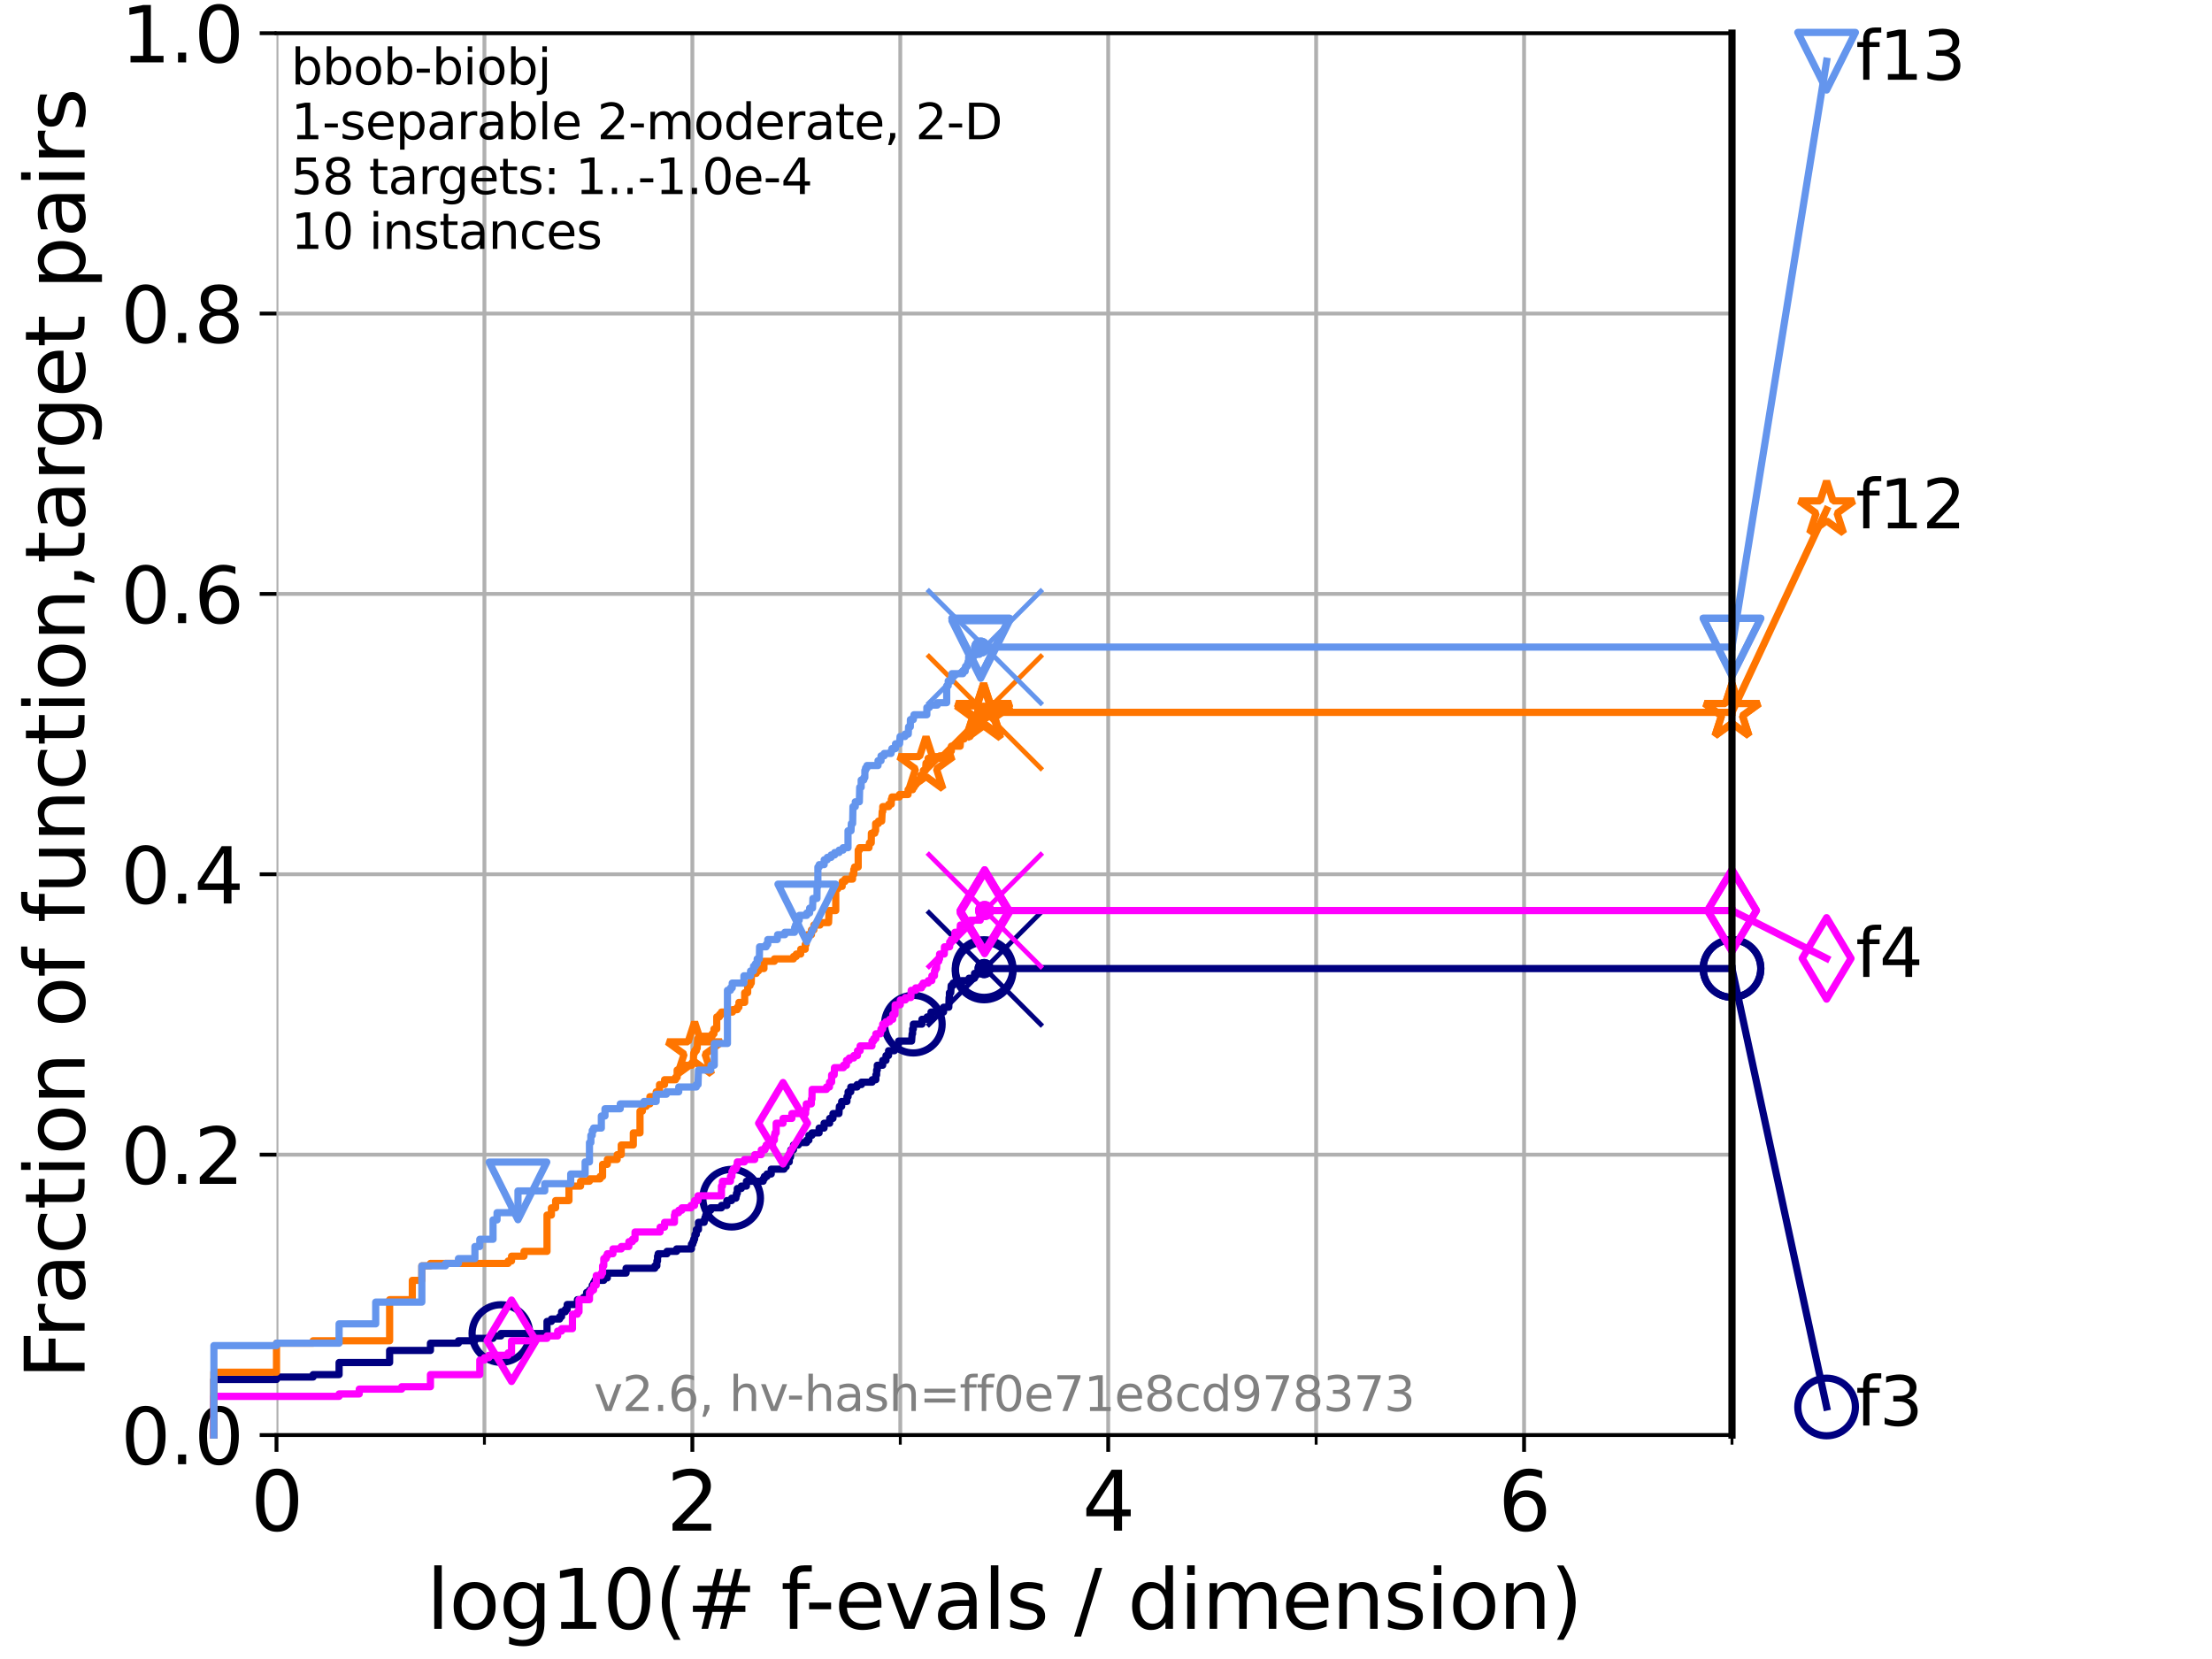 <?xml version="1.0" encoding="utf-8" standalone="no"?>
<!DOCTYPE svg PUBLIC "-//W3C//DTD SVG 1.1//EN"
  "http://www.w3.org/Graphics/SVG/1.1/DTD/svg11.dtd">
<svg xmlns:xlink="http://www.w3.org/1999/xlink" width="460.8pt" height="345.6pt" viewBox="0 0 460.8 345.6" xmlns="http://www.w3.org/2000/svg" version="1.1">
 <defs>
  <style type="text/css">*{stroke-linejoin: round; stroke-linecap: butt}</style>
 </defs>
 <g id="figure_1">
  <g id="patch_1">
   <path d="M 0 345.6 
L 460.8 345.6 
L 460.8 0 
L 0 0 
z
" style="fill: #ffffff"/>
  </g>
  <g id="axes_1">
   <g id="patch_2">
    <path d="M 57.6 298.944 
L 360.806 298.944 
L 360.806 6.912 
L 57.6 6.912 
z
" style="fill: #ffffff"/>
   </g>
   <g id="matplotlib.axis_1">
    <g id="xtick_1">
     <g id="line2d_1">
      <path d="M 57.6 298.944 
L 57.6 6.912 
" clip-path="url(#p0b6a801006)" style="fill: none; stroke: #b0b0b0; stroke-width: 0.8; stroke-linecap: square"/>
     </g>
     <g id="line2d_2">
      <defs>
       <path id="mccdf99d5d9" d="M 0 0 
L 0 3.5 
" style="stroke: #000000; stroke-width: 0.8"/>
      </defs>
      <g>
       <use xlink:href="#mccdf99d5d9" x="57.6" y="298.944" style="stroke: #000000; stroke-width: 0.8"/>
      </g>
     </g>
     <g id="text_1">
      <!-- 0 -->
      <g transform="translate(52.192 318.861)scale(0.17 -0.17)">
       <defs>
        <path id="DejaVuSans-30" d="M 2034 4250 
Q 1547 4250 1301 3770 
Q 1056 3291 1056 2328 
Q 1056 1369 1301 889 
Q 1547 409 2034 409 
Q 2525 409 2770 889 
Q 3016 1369 3016 2328 
Q 3016 3291 2770 3770 
Q 2525 4250 2034 4250 
z
M 2034 4750 
Q 2819 4750 3233 4129 
Q 3647 3509 3647 2328 
Q 3647 1150 3233 529 
Q 2819 -91 2034 -91 
Q 1250 -91 836 529 
Q 422 1150 422 2328 
Q 422 3509 836 4129 
Q 1250 4750 2034 4750 
z
" transform="scale(0.016)"/>
       </defs>
       <use xlink:href="#DejaVuSans-30"/>
      </g>
     </g>
    </g>
    <g id="xtick_2">
     <g id="line2d_3">
      <path d="M 144.23 298.944 
L 144.23 6.912 
" clip-path="url(#p0b6a801006)" style="fill: none; stroke: #b0b0b0; stroke-width: 0.8; stroke-linecap: square"/>
     </g>
     <g id="line2d_4">
      <g>
       <use xlink:href="#mccdf99d5d9" x="144.23" y="298.944" style="stroke: #000000; stroke-width: 0.8"/>
      </g>
     </g>
     <g id="text_2">
      <!-- 2 -->
      <g transform="translate(138.822 318.861)scale(0.17 -0.17)">
       <defs>
        <path id="DejaVuSans-32" d="M 1228 531 
L 3431 531 
L 3431 0 
L 469 0 
L 469 531 
Q 828 903 1448 1529 
Q 2069 2156 2228 2338 
Q 2531 2678 2651 2914 
Q 2772 3150 2772 3378 
Q 2772 3750 2511 3984 
Q 2250 4219 1831 4219 
Q 1534 4219 1204 4116 
Q 875 4013 500 3803 
L 500 4441 
Q 881 4594 1212 4672 
Q 1544 4750 1819 4750 
Q 2544 4750 2975 4387 
Q 3406 4025 3406 3419 
Q 3406 3131 3298 2873 
Q 3191 2616 2906 2266 
Q 2828 2175 2409 1742 
Q 1991 1309 1228 531 
z
" transform="scale(0.016)"/>
       </defs>
       <use xlink:href="#DejaVuSans-32"/>
      </g>
     </g>
    </g>
    <g id="xtick_3">
     <g id="line2d_5">
      <path d="M 230.861 298.944 
L 230.861 6.912 
" clip-path="url(#p0b6a801006)" style="fill: none; stroke: #b0b0b0; stroke-width: 0.8; stroke-linecap: square"/>
     </g>
     <g id="line2d_6">
      <g>
       <use xlink:href="#mccdf99d5d9" x="230.861" y="298.944" style="stroke: #000000; stroke-width: 0.8"/>
      </g>
     </g>
     <g id="text_3">
      <!-- 4 -->
      <g transform="translate(225.453 318.861)scale(0.17 -0.17)">
       <defs>
        <path id="DejaVuSans-34" d="M 2419 4116 
L 825 1625 
L 2419 1625 
L 2419 4116 
z
M 2253 4666 
L 3047 4666 
L 3047 1625 
L 3713 1625 
L 3713 1100 
L 3047 1100 
L 3047 0 
L 2419 0 
L 2419 1100 
L 313 1100 
L 313 1709 
L 2253 4666 
z
" transform="scale(0.016)"/>
       </defs>
       <use xlink:href="#DejaVuSans-34"/>
      </g>
     </g>
    </g>
    <g id="xtick_4">
     <g id="line2d_7">
      <path d="M 317.491 298.944 
L 317.491 6.912 
" clip-path="url(#p0b6a801006)" style="fill: none; stroke: #b0b0b0; stroke-width: 0.8; stroke-linecap: square"/>
     </g>
     <g id="line2d_8">
      <g>
       <use xlink:href="#mccdf99d5d9" x="317.491" y="298.944" style="stroke: #000000; stroke-width: 0.8"/>
      </g>
     </g>
     <g id="text_4">
      <!-- 6 -->
      <g transform="translate(312.083 318.861)scale(0.17 -0.17)">
       <defs>
        <path id="DejaVuSans-36" d="M 2113 2584 
Q 1688 2584 1439 2293 
Q 1191 2003 1191 1497 
Q 1191 994 1439 701 
Q 1688 409 2113 409 
Q 2538 409 2786 701 
Q 3034 994 3034 1497 
Q 3034 2003 2786 2293 
Q 2538 2584 2113 2584 
z
M 3366 4563 
L 3366 3988 
Q 3128 4100 2886 4159 
Q 2644 4219 2406 4219 
Q 1781 4219 1451 3797 
Q 1122 3375 1075 2522 
Q 1259 2794 1537 2939 
Q 1816 3084 2150 3084 
Q 2853 3084 3261 2657 
Q 3669 2231 3669 1497 
Q 3669 778 3244 343 
Q 2819 -91 2113 -91 
Q 1303 -91 875 529 
Q 447 1150 447 2328 
Q 447 3434 972 4092 
Q 1497 4750 2381 4750 
Q 2619 4750 2861 4703 
Q 3103 4656 3366 4563 
z
" transform="scale(0.016)"/>
       </defs>
       <use xlink:href="#DejaVuSans-36"/>
      </g>
     </g>
    </g>
    <g id="xtick_5">
     <g id="line2d_9">
      <path d="M 100.915 298.944 
L 100.915 6.912 
" clip-path="url(#p0b6a801006)" style="fill: none; stroke: #b0b0b0; stroke-width: 0.8; stroke-linecap: square"/>
     </g>
     <g id="line2d_10">
      <defs>
       <path id="mca2b219453" d="M 0 0 
L 0 2 
" style="stroke: #000000; stroke-width: 0.6"/>
      </defs>
      <g>
       <use xlink:href="#mca2b219453" x="100.915" y="298.944" style="stroke: #000000; stroke-width: 0.6"/>
      </g>
     </g>
    </g>
    <g id="xtick_6">
     <g id="line2d_11">
      <path d="M 187.546 298.944 
L 187.546 6.912 
" clip-path="url(#p0b6a801006)" style="fill: none; stroke: #b0b0b0; stroke-width: 0.8; stroke-linecap: square"/>
     </g>
     <g id="line2d_12">
      <g>
       <use xlink:href="#mca2b219453" x="187.546" y="298.944" style="stroke: #000000; stroke-width: 0.6"/>
      </g>
     </g>
    </g>
    <g id="xtick_7">
     <g id="line2d_13">
      <path d="M 274.176 298.944 
L 274.176 6.912 
" clip-path="url(#p0b6a801006)" style="fill: none; stroke: #b0b0b0; stroke-width: 0.8; stroke-linecap: square"/>
     </g>
     <g id="line2d_14">
      <g>
       <use xlink:href="#mca2b219453" x="274.176" y="298.944" style="stroke: #000000; stroke-width: 0.6"/>
      </g>
     </g>
    </g>
    <g id="xtick_8">
     <g id="line2d_15">
      <path d="M 360.806 298.944 
L 360.806 6.912 
" clip-path="url(#p0b6a801006)" style="fill: none; stroke: #b0b0b0; stroke-width: 0.8; stroke-linecap: square"/>
     </g>
     <g id="line2d_16">
      <g>
       <use xlink:href="#mca2b219453" x="360.806" y="298.944" style="stroke: #000000; stroke-width: 0.6"/>
      </g>
     </g>
    </g>
    <g id="text_5">
     <!-- log10(# f-evals / dimension) -->
     <g transform="translate(88.823 339.314)scale(0.17 -0.17)">
      <defs>
       <path id="DejaVuSans-6c" d="M 603 4863 
L 1178 4863 
L 1178 0 
L 603 0 
L 603 4863 
z
" transform="scale(0.016)"/>
       <path id="DejaVuSans-6f" d="M 1959 3097 
Q 1497 3097 1228 2736 
Q 959 2375 959 1747 
Q 959 1119 1226 758 
Q 1494 397 1959 397 
Q 2419 397 2687 759 
Q 2956 1122 2956 1747 
Q 2956 2369 2687 2733 
Q 2419 3097 1959 3097 
z
M 1959 3584 
Q 2709 3584 3137 3096 
Q 3566 2609 3566 1747 
Q 3566 888 3137 398 
Q 2709 -91 1959 -91 
Q 1206 -91 779 398 
Q 353 888 353 1747 
Q 353 2609 779 3096 
Q 1206 3584 1959 3584 
z
" transform="scale(0.016)"/>
       <path id="DejaVuSans-67" d="M 2906 1791 
Q 2906 2416 2648 2759 
Q 2391 3103 1925 3103 
Q 1463 3103 1205 2759 
Q 947 2416 947 1791 
Q 947 1169 1205 825 
Q 1463 481 1925 481 
Q 2391 481 2648 825 
Q 2906 1169 2906 1791 
z
M 3481 434 
Q 3481 -459 3084 -895 
Q 2688 -1331 1869 -1331 
Q 1566 -1331 1297 -1286 
Q 1028 -1241 775 -1147 
L 775 -588 
Q 1028 -725 1275 -790 
Q 1522 -856 1778 -856 
Q 2344 -856 2625 -561 
Q 2906 -266 2906 331 
L 2906 616 
Q 2728 306 2450 153 
Q 2172 0 1784 0 
Q 1141 0 747 490 
Q 353 981 353 1791 
Q 353 2603 747 3093 
Q 1141 3584 1784 3584 
Q 2172 3584 2450 3431 
Q 2728 3278 2906 2969 
L 2906 3500 
L 3481 3500 
L 3481 434 
z
" transform="scale(0.016)"/>
       <path id="DejaVuSans-31" d="M 794 531 
L 1825 531 
L 1825 4091 
L 703 3866 
L 703 4441 
L 1819 4666 
L 2450 4666 
L 2450 531 
L 3481 531 
L 3481 0 
L 794 0 
L 794 531 
z
" transform="scale(0.016)"/>
       <path id="DejaVuSans-28" d="M 1984 4856 
Q 1566 4138 1362 3434 
Q 1159 2731 1159 2009 
Q 1159 1288 1364 580 
Q 1569 -128 1984 -844 
L 1484 -844 
Q 1016 -109 783 600 
Q 550 1309 550 2009 
Q 550 2706 781 3412 
Q 1013 4119 1484 4856 
L 1984 4856 
z
" transform="scale(0.016)"/>
       <path id="DejaVuSans-23" d="M 3272 2816 
L 2363 2816 
L 2100 1772 
L 3016 1772 
L 3272 2816 
z
M 2803 4594 
L 2478 3297 
L 3391 3297 
L 3719 4594 
L 4219 4594 
L 3897 3297 
L 4872 3297 
L 4872 2816 
L 3775 2816 
L 3519 1772 
L 4513 1772 
L 4513 1294 
L 3397 1294 
L 3072 0 
L 2572 0 
L 2894 1294 
L 1978 1294 
L 1656 0 
L 1153 0 
L 1478 1294 
L 494 1294 
L 494 1772 
L 1594 1772 
L 1856 2816 
L 850 2816 
L 850 3297 
L 1978 3297 
L 2297 4594 
L 2803 4594 
z
" transform="scale(0.016)"/>
       <path id="DejaVuSans-20" transform="scale(0.016)"/>
       <path id="DejaVuSans-66" d="M 2375 4863 
L 2375 4384 
L 1825 4384 
Q 1516 4384 1395 4259 
Q 1275 4134 1275 3809 
L 1275 3500 
L 2222 3500 
L 2222 3053 
L 1275 3053 
L 1275 0 
L 697 0 
L 697 3053 
L 147 3053 
L 147 3500 
L 697 3500 
L 697 3744 
Q 697 4328 969 4595 
Q 1241 4863 1831 4863 
L 2375 4863 
z
" transform="scale(0.016)"/>
       <path id="DejaVuSans-2d" d="M 313 2009 
L 1997 2009 
L 1997 1497 
L 313 1497 
L 313 2009 
z
" transform="scale(0.016)"/>
       <path id="DejaVuSans-65" d="M 3597 1894 
L 3597 1613 
L 953 1613 
Q 991 1019 1311 708 
Q 1631 397 2203 397 
Q 2534 397 2845 478 
Q 3156 559 3463 722 
L 3463 178 
Q 3153 47 2828 -22 
Q 2503 -91 2169 -91 
Q 1331 -91 842 396 
Q 353 884 353 1716 
Q 353 2575 817 3079 
Q 1281 3584 2069 3584 
Q 2775 3584 3186 3129 
Q 3597 2675 3597 1894 
z
M 3022 2063 
Q 3016 2534 2758 2815 
Q 2500 3097 2075 3097 
Q 1594 3097 1305 2825 
Q 1016 2553 972 2059 
L 3022 2063 
z
" transform="scale(0.016)"/>
       <path id="DejaVuSans-76" d="M 191 3500 
L 800 3500 
L 1894 563 
L 2988 3500 
L 3597 3500 
L 2284 0 
L 1503 0 
L 191 3500 
z
" transform="scale(0.016)"/>
       <path id="DejaVuSans-61" d="M 2194 1759 
Q 1497 1759 1228 1600 
Q 959 1441 959 1056 
Q 959 750 1161 570 
Q 1363 391 1709 391 
Q 2188 391 2477 730 
Q 2766 1069 2766 1631 
L 2766 1759 
L 2194 1759 
z
M 3341 1997 
L 3341 0 
L 2766 0 
L 2766 531 
Q 2569 213 2275 61 
Q 1981 -91 1556 -91 
Q 1019 -91 701 211 
Q 384 513 384 1019 
Q 384 1609 779 1909 
Q 1175 2209 1959 2209 
L 2766 2209 
L 2766 2266 
Q 2766 2663 2505 2880 
Q 2244 3097 1772 3097 
Q 1472 3097 1187 3025 
Q 903 2953 641 2809 
L 641 3341 
Q 956 3463 1253 3523 
Q 1550 3584 1831 3584 
Q 2591 3584 2966 3190 
Q 3341 2797 3341 1997 
z
" transform="scale(0.016)"/>
       <path id="DejaVuSans-73" d="M 2834 3397 
L 2834 2853 
Q 2591 2978 2328 3040 
Q 2066 3103 1784 3103 
Q 1356 3103 1142 2972 
Q 928 2841 928 2578 
Q 928 2378 1081 2264 
Q 1234 2150 1697 2047 
L 1894 2003 
Q 2506 1872 2764 1633 
Q 3022 1394 3022 966 
Q 3022 478 2636 193 
Q 2250 -91 1575 -91 
Q 1294 -91 989 -36 
Q 684 19 347 128 
L 347 722 
Q 666 556 975 473 
Q 1284 391 1588 391 
Q 1994 391 2212 530 
Q 2431 669 2431 922 
Q 2431 1156 2273 1281 
Q 2116 1406 1581 1522 
L 1381 1569 
Q 847 1681 609 1914 
Q 372 2147 372 2553 
Q 372 3047 722 3315 
Q 1072 3584 1716 3584 
Q 2034 3584 2315 3537 
Q 2597 3491 2834 3397 
z
" transform="scale(0.016)"/>
       <path id="DejaVuSans-2f" d="M 1625 4666 
L 2156 4666 
L 531 -594 
L 0 -594 
L 1625 4666 
z
" transform="scale(0.016)"/>
       <path id="DejaVuSans-64" d="M 2906 2969 
L 2906 4863 
L 3481 4863 
L 3481 0 
L 2906 0 
L 2906 525 
Q 2725 213 2448 61 
Q 2172 -91 1784 -91 
Q 1150 -91 751 415 
Q 353 922 353 1747 
Q 353 2572 751 3078 
Q 1150 3584 1784 3584 
Q 2172 3584 2448 3432 
Q 2725 3281 2906 2969 
z
M 947 1747 
Q 947 1113 1208 752 
Q 1469 391 1925 391 
Q 2381 391 2643 752 
Q 2906 1113 2906 1747 
Q 2906 2381 2643 2742 
Q 2381 3103 1925 3103 
Q 1469 3103 1208 2742 
Q 947 2381 947 1747 
z
" transform="scale(0.016)"/>
       <path id="DejaVuSans-69" d="M 603 3500 
L 1178 3500 
L 1178 0 
L 603 0 
L 603 3500 
z
M 603 4863 
L 1178 4863 
L 1178 4134 
L 603 4134 
L 603 4863 
z
" transform="scale(0.016)"/>
       <path id="DejaVuSans-6d" d="M 3328 2828 
Q 3544 3216 3844 3400 
Q 4144 3584 4550 3584 
Q 5097 3584 5394 3201 
Q 5691 2819 5691 2113 
L 5691 0 
L 5113 0 
L 5113 2094 
Q 5113 2597 4934 2840 
Q 4756 3084 4391 3084 
Q 3944 3084 3684 2787 
Q 3425 2491 3425 1978 
L 3425 0 
L 2847 0 
L 2847 2094 
Q 2847 2600 2669 2842 
Q 2491 3084 2119 3084 
Q 1678 3084 1418 2786 
Q 1159 2488 1159 1978 
L 1159 0 
L 581 0 
L 581 3500 
L 1159 3500 
L 1159 2956 
Q 1356 3278 1631 3431 
Q 1906 3584 2284 3584 
Q 2666 3584 2933 3390 
Q 3200 3197 3328 2828 
z
" transform="scale(0.016)"/>
       <path id="DejaVuSans-6e" d="M 3513 2113 
L 3513 0 
L 2938 0 
L 2938 2094 
Q 2938 2591 2744 2837 
Q 2550 3084 2163 3084 
Q 1697 3084 1428 2787 
Q 1159 2491 1159 1978 
L 1159 0 
L 581 0 
L 581 3500 
L 1159 3500 
L 1159 2956 
Q 1366 3272 1645 3428 
Q 1925 3584 2291 3584 
Q 2894 3584 3203 3211 
Q 3513 2838 3513 2113 
z
" transform="scale(0.016)"/>
       <path id="DejaVuSans-29" d="M 513 4856 
L 1013 4856 
Q 1481 4119 1714 3412 
Q 1947 2706 1947 2009 
Q 1947 1309 1714 600 
Q 1481 -109 1013 -844 
L 513 -844 
Q 928 -128 1133 580 
Q 1338 1288 1338 2009 
Q 1338 2731 1133 3434 
Q 928 4138 513 4856 
z
" transform="scale(0.016)"/>
      </defs>
      <use xlink:href="#DejaVuSans-6c"/>
      <use xlink:href="#DejaVuSans-6f" x="27.783"/>
      <use xlink:href="#DejaVuSans-67" x="88.965"/>
      <use xlink:href="#DejaVuSans-31" x="152.441"/>
      <use xlink:href="#DejaVuSans-30" x="216.064"/>
      <use xlink:href="#DejaVuSans-28" x="279.688"/>
      <use xlink:href="#DejaVuSans-23" x="318.701"/>
      <use xlink:href="#DejaVuSans-20" x="402.49"/>
      <use xlink:href="#DejaVuSans-66" x="434.277"/>
      <use xlink:href="#DejaVuSans-2d" x="463.982"/>
      <use xlink:href="#DejaVuSans-65" x="500.066"/>
      <use xlink:href="#DejaVuSans-76" x="561.59"/>
      <use xlink:href="#DejaVuSans-61" x="620.77"/>
      <use xlink:href="#DejaVuSans-6c" x="682.049"/>
      <use xlink:href="#DejaVuSans-73" x="709.832"/>
      <use xlink:href="#DejaVuSans-20" x="761.932"/>
      <use xlink:href="#DejaVuSans-2f" x="793.719"/>
      <use xlink:href="#DejaVuSans-20" x="827.41"/>
      <use xlink:href="#DejaVuSans-64" x="859.197"/>
      <use xlink:href="#DejaVuSans-69" x="922.674"/>
      <use xlink:href="#DejaVuSans-6d" x="950.457"/>
      <use xlink:href="#DejaVuSans-65" x="1047.869"/>
      <use xlink:href="#DejaVuSans-6e" x="1109.393"/>
      <use xlink:href="#DejaVuSans-73" x="1172.771"/>
      <use xlink:href="#DejaVuSans-69" x="1224.871"/>
      <use xlink:href="#DejaVuSans-6f" x="1252.654"/>
      <use xlink:href="#DejaVuSans-6e" x="1313.836"/>
      <use xlink:href="#DejaVuSans-29" x="1377.215"/>
     </g>
    </g>
   </g>
   <g id="matplotlib.axis_2">
    <g id="ytick_1">
     <g id="line2d_17">
      <path d="M 57.6 298.944 
L 360.806 298.944 
" clip-path="url(#p0b6a801006)" style="fill: none; stroke: #b0b0b0; stroke-width: 0.8; stroke-linecap: square"/>
     </g>
     <g id="line2d_18">
      <defs>
       <path id="m2420f740ad" d="M 0 0 
L -3.5 0 
" style="stroke: #000000; stroke-width: 0.8"/>
      </defs>
      <g>
       <use xlink:href="#m2420f740ad" x="57.6" y="298.944" style="stroke: #000000; stroke-width: 0.8"/>
      </g>
     </g>
     <g id="text_6">
      <!-- 0.0 -->
      <g transform="translate(25.155 305.023)scale(0.16 -0.16)">
       <defs>
        <path id="DejaVuSans-2e" d="M 684 794 
L 1344 794 
L 1344 0 
L 684 0 
L 684 794 
z
" transform="scale(0.016)"/>
       </defs>
       <use xlink:href="#DejaVuSans-30"/>
       <use xlink:href="#DejaVuSans-2e" x="63.623"/>
       <use xlink:href="#DejaVuSans-30" x="95.41"/>
      </g>
     </g>
    </g>
    <g id="ytick_2">
     <g id="line2d_19">
      <path d="M 57.6 240.538 
L 360.806 240.538 
" clip-path="url(#p0b6a801006)" style="fill: none; stroke: #b0b0b0; stroke-width: 0.8; stroke-linecap: square"/>
     </g>
     <g id="line2d_20">
      <g>
       <use xlink:href="#m2420f740ad" x="57.6" y="240.538" style="stroke: #000000; stroke-width: 0.8"/>
      </g>
     </g>
     <g id="text_7">
      <!-- 0.2 -->
      <g transform="translate(25.155 246.616)scale(0.16 -0.16)">
       <use xlink:href="#DejaVuSans-30"/>
       <use xlink:href="#DejaVuSans-2e" x="63.623"/>
       <use xlink:href="#DejaVuSans-32" x="95.41"/>
      </g>
     </g>
    </g>
    <g id="ytick_3">
     <g id="line2d_21">
      <path d="M 57.6 182.131 
L 360.806 182.131 
" clip-path="url(#p0b6a801006)" style="fill: none; stroke: #b0b0b0; stroke-width: 0.8; stroke-linecap: square"/>
     </g>
     <g id="line2d_22">
      <g>
       <use xlink:href="#m2420f740ad" x="57.6" y="182.131" style="stroke: #000000; stroke-width: 0.8"/>
      </g>
     </g>
     <g id="text_8">
      <!-- 0.4 -->
      <g transform="translate(25.155 188.21)scale(0.16 -0.16)">
       <use xlink:href="#DejaVuSans-30"/>
       <use xlink:href="#DejaVuSans-2e" x="63.623"/>
       <use xlink:href="#DejaVuSans-34" x="95.41"/>
      </g>
     </g>
    </g>
    <g id="ytick_4">
     <g id="line2d_23">
      <path d="M 57.6 123.725 
L 360.806 123.725 
" clip-path="url(#p0b6a801006)" style="fill: none; stroke: #b0b0b0; stroke-width: 0.8; stroke-linecap: square"/>
     </g>
     <g id="line2d_24">
      <g>
       <use xlink:href="#m2420f740ad" x="57.6" y="123.725" style="stroke: #000000; stroke-width: 0.8"/>
      </g>
     </g>
     <g id="text_9">
      <!-- 0.6 -->
      <g transform="translate(25.155 129.804)scale(0.16 -0.16)">
       <use xlink:href="#DejaVuSans-30"/>
       <use xlink:href="#DejaVuSans-2e" x="63.623"/>
       <use xlink:href="#DejaVuSans-36" x="95.41"/>
      </g>
     </g>
    </g>
    <g id="ytick_5">
     <g id="line2d_25">
      <path d="M 57.6 65.318 
L 360.806 65.318 
" clip-path="url(#p0b6a801006)" style="fill: none; stroke: #b0b0b0; stroke-width: 0.8; stroke-linecap: square"/>
     </g>
     <g id="line2d_26">
      <g>
       <use xlink:href="#m2420f740ad" x="57.6" y="65.318" style="stroke: #000000; stroke-width: 0.8"/>
      </g>
     </g>
     <g id="text_10">
      <!-- 0.8 -->
      <g transform="translate(25.155 71.397)scale(0.16 -0.16)">
       <defs>
        <path id="DejaVuSans-38" d="M 2034 2216 
Q 1584 2216 1326 1975 
Q 1069 1734 1069 1313 
Q 1069 891 1326 650 
Q 1584 409 2034 409 
Q 2484 409 2743 651 
Q 3003 894 3003 1313 
Q 3003 1734 2745 1975 
Q 2488 2216 2034 2216 
z
M 1403 2484 
Q 997 2584 770 2862 
Q 544 3141 544 3541 
Q 544 4100 942 4425 
Q 1341 4750 2034 4750 
Q 2731 4750 3128 4425 
Q 3525 4100 3525 3541 
Q 3525 3141 3298 2862 
Q 3072 2584 2669 2484 
Q 3125 2378 3379 2068 
Q 3634 1759 3634 1313 
Q 3634 634 3220 271 
Q 2806 -91 2034 -91 
Q 1263 -91 848 271 
Q 434 634 434 1313 
Q 434 1759 690 2068 
Q 947 2378 1403 2484 
z
M 1172 3481 
Q 1172 3119 1398 2916 
Q 1625 2713 2034 2713 
Q 2441 2713 2670 2916 
Q 2900 3119 2900 3481 
Q 2900 3844 2670 4047 
Q 2441 4250 2034 4250 
Q 1625 4250 1398 4047 
Q 1172 3844 1172 3481 
z
" transform="scale(0.016)"/>
       </defs>
       <use xlink:href="#DejaVuSans-30"/>
       <use xlink:href="#DejaVuSans-2e" x="63.623"/>
       <use xlink:href="#DejaVuSans-38" x="95.41"/>
      </g>
     </g>
    </g>
    <g id="ytick_6">
     <g id="line2d_27">
      <path d="M 57.6 6.912 
L 360.806 6.912 
" clip-path="url(#p0b6a801006)" style="fill: none; stroke: #b0b0b0; stroke-width: 0.8; stroke-linecap: square"/>
     </g>
     <g id="line2d_28">
      <g>
       <use xlink:href="#m2420f740ad" x="57.6" y="6.912" style="stroke: #000000; stroke-width: 0.8"/>
      </g>
     </g>
     <g id="text_11">
      <!-- 1.0 -->
      <g transform="translate(25.155 12.991)scale(0.16 -0.16)">
       <use xlink:href="#DejaVuSans-31"/>
       <use xlink:href="#DejaVuSans-2e" x="63.623"/>
       <use xlink:href="#DejaVuSans-30" x="95.41"/>
      </g>
     </g>
    </g>
    <g id="text_12">
     <!-- Fraction of function,target pairs -->
     <g transform="translate(17.62 287.313)rotate(-90)scale(0.17 -0.17)">
      <defs>
       <path id="DejaVuSans-46" d="M 628 4666 
L 3309 4666 
L 3309 4134 
L 1259 4134 
L 1259 2759 
L 3109 2759 
L 3109 2228 
L 1259 2228 
L 1259 0 
L 628 0 
L 628 4666 
z
" transform="scale(0.016)"/>
       <path id="DejaVuSans-72" d="M 2631 2963 
Q 2534 3019 2420 3045 
Q 2306 3072 2169 3072 
Q 1681 3072 1420 2755 
Q 1159 2438 1159 1844 
L 1159 0 
L 581 0 
L 581 3500 
L 1159 3500 
L 1159 2956 
Q 1341 3275 1631 3429 
Q 1922 3584 2338 3584 
Q 2397 3584 2469 3576 
Q 2541 3569 2628 3553 
L 2631 2963 
z
" transform="scale(0.016)"/>
       <path id="DejaVuSans-63" d="M 3122 3366 
L 3122 2828 
Q 2878 2963 2633 3030 
Q 2388 3097 2138 3097 
Q 1578 3097 1268 2742 
Q 959 2388 959 1747 
Q 959 1106 1268 751 
Q 1578 397 2138 397 
Q 2388 397 2633 464 
Q 2878 531 3122 666 
L 3122 134 
Q 2881 22 2623 -34 
Q 2366 -91 2075 -91 
Q 1284 -91 818 406 
Q 353 903 353 1747 
Q 353 2603 823 3093 
Q 1294 3584 2113 3584 
Q 2378 3584 2631 3529 
Q 2884 3475 3122 3366 
z
" transform="scale(0.016)"/>
       <path id="DejaVuSans-74" d="M 1172 4494 
L 1172 3500 
L 2356 3500 
L 2356 3053 
L 1172 3053 
L 1172 1153 
Q 1172 725 1289 603 
Q 1406 481 1766 481 
L 2356 481 
L 2356 0 
L 1766 0 
Q 1100 0 847 248 
Q 594 497 594 1153 
L 594 3053 
L 172 3053 
L 172 3500 
L 594 3500 
L 594 4494 
L 1172 4494 
z
" transform="scale(0.016)"/>
       <path id="DejaVuSans-75" d="M 544 1381 
L 544 3500 
L 1119 3500 
L 1119 1403 
Q 1119 906 1312 657 
Q 1506 409 1894 409 
Q 2359 409 2629 706 
Q 2900 1003 2900 1516 
L 2900 3500 
L 3475 3500 
L 3475 0 
L 2900 0 
L 2900 538 
Q 2691 219 2414 64 
Q 2138 -91 1772 -91 
Q 1169 -91 856 284 
Q 544 659 544 1381 
z
M 1991 3584 
L 1991 3584 
z
" transform="scale(0.016)"/>
       <path id="DejaVuSans-2c" d="M 750 794 
L 1409 794 
L 1409 256 
L 897 -744 
L 494 -744 
L 750 256 
L 750 794 
z
" transform="scale(0.016)"/>
       <path id="DejaVuSans-70" d="M 1159 525 
L 1159 -1331 
L 581 -1331 
L 581 3500 
L 1159 3500 
L 1159 2969 
Q 1341 3281 1617 3432 
Q 1894 3584 2278 3584 
Q 2916 3584 3314 3078 
Q 3713 2572 3713 1747 
Q 3713 922 3314 415 
Q 2916 -91 2278 -91 
Q 1894 -91 1617 61 
Q 1341 213 1159 525 
z
M 3116 1747 
Q 3116 2381 2855 2742 
Q 2594 3103 2138 3103 
Q 1681 3103 1420 2742 
Q 1159 2381 1159 1747 
Q 1159 1113 1420 752 
Q 1681 391 2138 391 
Q 2594 391 2855 752 
Q 3116 1113 3116 1747 
z
" transform="scale(0.016)"/>
      </defs>
      <use xlink:href="#DejaVuSans-46"/>
      <use xlink:href="#DejaVuSans-72" x="50.27"/>
      <use xlink:href="#DejaVuSans-61" x="91.383"/>
      <use xlink:href="#DejaVuSans-63" x="152.662"/>
      <use xlink:href="#DejaVuSans-74" x="207.643"/>
      <use xlink:href="#DejaVuSans-69" x="246.852"/>
      <use xlink:href="#DejaVuSans-6f" x="274.635"/>
      <use xlink:href="#DejaVuSans-6e" x="335.816"/>
      <use xlink:href="#DejaVuSans-20" x="399.195"/>
      <use xlink:href="#DejaVuSans-6f" x="430.982"/>
      <use xlink:href="#DejaVuSans-66" x="492.164"/>
      <use xlink:href="#DejaVuSans-20" x="527.369"/>
      <use xlink:href="#DejaVuSans-66" x="559.156"/>
      <use xlink:href="#DejaVuSans-75" x="594.361"/>
      <use xlink:href="#DejaVuSans-6e" x="657.74"/>
      <use xlink:href="#DejaVuSans-63" x="721.119"/>
      <use xlink:href="#DejaVuSans-74" x="776.1"/>
      <use xlink:href="#DejaVuSans-69" x="815.309"/>
      <use xlink:href="#DejaVuSans-6f" x="843.092"/>
      <use xlink:href="#DejaVuSans-6e" x="904.273"/>
      <use xlink:href="#DejaVuSans-2c" x="967.652"/>
      <use xlink:href="#DejaVuSans-74" x="999.439"/>
      <use xlink:href="#DejaVuSans-61" x="1038.648"/>
      <use xlink:href="#DejaVuSans-72" x="1099.928"/>
      <use xlink:href="#DejaVuSans-67" x="1139.291"/>
      <use xlink:href="#DejaVuSans-65" x="1202.768"/>
      <use xlink:href="#DejaVuSans-74" x="1264.291"/>
      <use xlink:href="#DejaVuSans-20" x="1303.5"/>
      <use xlink:href="#DejaVuSans-70" x="1335.287"/>
      <use xlink:href="#DejaVuSans-61" x="1398.764"/>
      <use xlink:href="#DejaVuSans-69" x="1460.043"/>
      <use xlink:href="#DejaVuSans-72" x="1487.826"/>
      <use xlink:href="#DejaVuSans-73" x="1528.939"/>
     </g>
    </g>
   </g>
   <g id="line2d_29">
    <defs>
     <path id="m00cf55b665" d="M 0 1.5 
C 0.398 1.5 0.779 1.342 1.061 1.061 
C 1.342 0.779 1.5 0.398 1.5 0 
C 1.5 -0.398 1.342 -0.779 1.061 -1.061 
C 0.779 -1.342 0.398 -1.5 0 -1.5 
C -0.398 -1.5 -0.779 -1.342 -1.061 -1.061 
C -1.342 -0.779 -1.5 -0.398 -1.5 0 
C -1.5 0.398 -1.342 0.779 -1.061 1.061 
C -0.779 1.342 -0.398 1.5 0 1.5 
z
" style="stroke: #000080"/>
    </defs>
    <g>
     <use xlink:href="#m00cf55b665" x="205.014" y="201.768" style="fill: #000080; stroke: #000080"/>
     <use xlink:href="#m00cf55b665" x="205.014" y="201.768" style="fill: #000080; stroke: #000080"/>
    </g>
   </g>
   <g id="line2d_30">
    <path d="M 44.561 298.944 
L 44.561 287.363 
L 57.6 287.363 
L 57.6 286.86 
L 65.227 286.86 
L 65.227 286.356 
L 70.639 286.356 
L 70.639 283.839 
L 81.166 283.839 
L 81.166 281.321 
L 89.669 281.321 
L 89.669 279.811 
L 95.503 279.811 
L 95.503 279.307 
L 98.933 279.307 
L 98.933 278.804 
L 102.708 278.804 
L 102.708 278.3 
L 104.345 278.3 
L 104.345 277.797 
L 113.954 277.797 
L 113.954 275.279 
L 114.872 275.279 
L 114.872 274.776 
L 116.584 274.776 
L 116.584 274.272 
L 116.988 274.272 
L 116.988 273.265 
L 117.772 273.265 
L 117.772 272.762 
L 118.152 272.762 
L 118.152 271.755 
L 120.284 271.755 
L 120.284 270.748 
L 121.582 270.748 
L 121.582 270.244 
L 122.199 270.244 
L 122.199 269.237 
L 122.796 269.237 
L 122.796 268.734 
L 123.375 268.734 
L 123.375 267.727 
L 123.658 267.727 
L 123.658 267.223 
L 123.936 267.223 
L 123.936 266.72 
L 125.779 266.72 
L 125.779 266.216 
L 126.517 266.216 
L 126.517 265.209 
L 130.423 265.209 
L 130.423 264.202 
L 136.414 264.202 
L 136.414 263.699 
L 136.837 263.699 
L 136.837 262.692 
L 136.975 262.692 
L 136.975 261.685 
L 137.113 261.685 
L 137.113 261.181 
L 138.944 261.181 
L 138.944 260.678 
L 140.951 260.678 
L 140.951 260.174 
L 144.041 260.174 
L 144.041 259.167 
L 144.324 259.167 
L 144.324 258.664 
L 144.51 258.664 
L 144.51 258.16 
L 144.695 258.16 
L 144.786 257.153 
L 145.058 257.153 
L 145.058 256.146 
L 145.503 256.146 
L 145.503 254.636 
L 146.695 254.636 
L 146.695 254.132 
L 146.86 254.132 
L 146.86 253.629 
L 147.022 253.629 
L 147.022 253.125 
L 147.582 253.125 
L 147.582 252.118 
L 148.048 252.118 
L 148.048 251.615 
L 150.289 251.615 
L 150.289 251.111 
L 151.414 251.111 
L 151.414 250.104 
L 152.414 250.104 
L 152.414 249.601 
L 153.306 249.601 
L 153.306 249.097 
L 153.421 249.097 
L 153.421 248.594 
L 153.594 248.594 
L 153.594 247.587 
L 154.432 247.587 
L 154.432 247.083 
L 155.495 247.083 
L 155.495 246.076 
L 158.977 246.076 
L 158.977 245.573 
L 159.233 245.573 
L 159.233 245.069 
L 159.776 245.069 
L 159.776 244.566 
L 160.66 244.566 
L 160.66 243.559 
L 163.328 243.559 
L 163.328 243.055 
L 163.766 243.055 
L 163.766 242.048 
L 164.421 242.048 
L 164.421 241.041 
L 164.676 241.041 
L 164.74 239.531 
L 165.3 239.531 
L 165.3 238.524 
L 166.316 238.524 
L 166.316 238.02 
L 168.037 238.02 
L 168.037 237.517 
L 168.509 237.517 
L 168.509 236.51 
L 169.145 236.51 
L 169.145 236.006 
L 170.635 236.006 
L 170.635 234.999 
L 171.669 234.999 
L 171.669 233.992 
L 172.835 233.992 
L 172.835 232.985 
L 173.522 232.985 
L 173.522 231.978 
L 174.768 231.978 
L 174.86 230.468 
L 175.334 230.468 
L 175.334 229.461 
L 176.436 229.461 
L 176.436 228.454 
L 176.672 228.454 
L 176.672 227.447 
L 177.233 227.447 
L 177.233 226.44 
L 178.553 226.44 
L 178.553 225.936 
L 179.471 225.936 
L 179.471 225.432 
L 181.69 225.432 
L 181.69 224.929 
L 182.457 224.929 
L 182.457 223.922 
L 182.617 223.922 
L 182.617 222.915 
L 182.751 222.915 
L 182.751 221.908 
L 183.881 221.908 
L 183.881 220.901 
L 184.566 220.901 
L 184.566 219.894 
L 185.098 219.894 
L 185.098 218.887 
L 186.321 218.887 
L 186.372 217.88 
L 187.079 217.88 
L 187.079 217.376 
L 187.194 217.376 
L 187.194 216.873 
L 189.903 216.873 
L 190.01 215.362 
L 190.109 215.362 
L 190.109 214.355 
L 190.264 214.355 
L 190.264 213.348 
L 192.057 213.348 
L 192.057 212.341 
L 193.135 212.341 
L 193.135 211.838 
L 193.942 211.838 
L 193.942 210.831 
L 196.557 210.831 
L 196.557 209.824 
L 197.654 209.824 
L 197.709 207.81 
L 197.78 207.81 
L 197.78 206.803 
L 198.057 206.803 
L 198.148 205.292 
L 198.545 205.292 
L 198.545 204.789 
L 200.362 204.789 
L 200.362 204.285 
L 201.858 204.285 
L 201.858 203.782 
L 203.008 203.782 
L 203.008 202.775 
L 203.936 202.775 
L 203.936 202.271 
L 205.014 202.271 
L 205.014 201.768 
L 360.806 201.768 
L 360.806 201.768 
" style="fill: none; stroke: #000080; stroke-width: 1.5; stroke-linecap: square"/>
   </g>
   <g id="line2d_31">
    <defs>
     <path id="md30cc4e2e9" d="M 0 6 
C 1.591 6 3.117 5.368 4.243 4.243 
C 5.368 3.117 6 1.591 6 0 
C 6 -1.591 5.368 -3.117 4.243 -4.243 
C 3.117 -5.368 1.591 -6 0 -6 
C -1.591 -6 -3.117 -5.368 -4.243 -4.243 
C -5.368 -3.117 -6 -1.591 -6 0 
C -6 1.591 -5.368 3.117 -4.243 4.243 
C -3.117 5.368 -1.591 6 0 6 
z
" style="stroke: #000080; stroke-width: 1.5"/>
    </defs>
    <g>
     <use xlink:href="#md30cc4e2e9" x="104.345" y="277.797" style="fill-opacity: 0; stroke: #000080; stroke-width: 1.5"/>
     <use xlink:href="#md30cc4e2e9" x="152.414" y="249.601" style="fill-opacity: 0; stroke: #000080; stroke-width: 1.5"/>
     <use xlink:href="#md30cc4e2e9" x="190.264" y="213.348" style="fill-opacity: 0; stroke: #000080; stroke-width: 1.5"/>
     <use xlink:href="#md30cc4e2e9" x="205.014" y="202.271" style="fill-opacity: 0; stroke: #000080; stroke-width: 1.5"/>
     <use xlink:href="#md30cc4e2e9" x="205.014" y="201.768" style="fill-opacity: 0; stroke: #000080; stroke-width: 1.5"/>
     <use xlink:href="#md30cc4e2e9" x="360.806" y="201.768" style="fill-opacity: 0; stroke: #000080; stroke-width: 1.5"/>
    </g>
   </g>
   <g id="line2d_32">
    <path style="fill: none; stroke: #000080; stroke-width: 1.5; stroke-linecap: square"/>
    <g/>
   </g>
   <g id="line2d_33">
    <path d="M 205.159 201.768 
" clip-path="url(#p0b6a801006)" style="fill: none; stroke: #000080; stroke-width: 1.5; stroke-linecap: square"/>
    <defs>
     <path id="mc1ef2eba3a" d="M -12 12 
L 12 -12 
M -12 -12 
L 12 12 
" style="stroke: #000080"/>
    </defs>
    <g clip-path="url(#p0b6a801006)">
     <use xlink:href="#mc1ef2eba3a" x="205.159" y="201.768" style="fill: #000080; stroke: #000080"/>
    </g>
   </g>
   <g id="line2d_34">
    <defs>
     <path id="m7d4653701f" d="M 0 1.5 
C 0.398 1.5 0.779 1.342 1.061 1.061 
C 1.342 0.779 1.5 0.398 1.5 0 
C 1.5 -0.398 1.342 -0.779 1.061 -1.061 
C 0.779 -1.342 0.398 -1.5 0 -1.5 
C -0.398 -1.5 -0.779 -1.342 -1.061 -1.061 
C -1.342 -0.779 -1.5 -0.398 -1.5 0 
C -1.5 0.398 -1.342 0.779 -1.061 1.061 
C -0.779 1.342 -0.398 1.5 0 1.5 
z
" style="stroke: #ff00ff"/>
    </defs>
    <g>
     <use xlink:href="#m7d4653701f" x="205.118" y="189.684" style="fill: #ff00ff; stroke: #ff00ff"/>
     <use xlink:href="#m7d4653701f" x="205.118" y="189.684" style="fill: #ff00ff; stroke: #ff00ff"/>
    </g>
   </g>
   <g id="line2d_35">
    <path d="M 44.561 298.944 
L 44.561 290.888 
L 70.639 290.888 
L 70.639 290.384 
L 74.837 290.384 
L 74.837 289.377 
L 83.678 289.377 
L 83.678 288.874 
L 89.669 288.874 
L 89.669 286.356 
L 99.95 286.356 
L 99.95 283.335 
L 100.915 283.335 
L 100.915 282.832 
L 101.833 282.832 
L 101.833 282.328 
L 105.851 282.328 
L 105.851 281.825 
L 106.561 281.825 
L 106.561 279.307 
L 111.442 279.307 
L 111.442 278.804 
L 113.954 278.804 
L 113.954 278.3 
L 116.17 278.3 
L 116.17 277.293 
L 116.988 277.293 
L 116.988 276.79 
L 119.248 276.79 
L 119.248 273.769 
L 120.284 273.769 
L 120.284 273.265 
L 120.617 273.265 
L 120.617 270.748 
L 122.796 270.748 
L 122.796 269.237 
L 123.088 269.237 
L 123.088 268.734 
L 123.658 268.734 
L 123.658 267.727 
L 124.211 267.727 
L 124.211 265.713 
L 125.271 265.713 
L 125.271 265.209 
L 125.527 265.209 
L 125.527 263.699 
L 125.779 263.699 
L 125.779 262.188 
L 126.275 262.188 
L 126.275 261.685 
L 126.517 261.685 
L 126.517 261.181 
L 127.686 261.181 
L 127.686 260.174 
L 129.417 260.174 
L 129.417 259.671 
L 131.002 259.671 
L 131.002 258.664 
L 131.747 258.664 
L 131.747 258.16 
L 132.287 258.16 
L 132.287 256.65 
L 137.521 256.65 
L 137.521 255.643 
L 138.439 255.643 
L 138.439 254.636 
L 140.497 254.636 
L 140.497 253.125 
L 140.612 253.125 
L 140.612 252.622 
L 141.393 252.622 
L 141.393 252.118 
L 142.038 252.118 
L 142.038 251.615 
L 143.946 251.615 
L 143.946 251.111 
L 144.695 251.111 
L 144.695 250.104 
L 145.415 250.104 
L 145.415 249.097 
L 150.289 249.097 
L 150.289 247.083 
L 150.493 247.083 
L 150.493 246.076 
L 152.169 246.076 
L 152.169 245.069 
L 152.475 245.069 
L 152.475 244.062 
L 152.716 244.062 
L 152.716 243.559 
L 153.306 243.559 
L 153.306 243.055 
L 153.536 243.055 
L 153.594 242.048 
L 155.077 242.048 
L 155.077 241.545 
L 157.222 241.545 
L 157.222 240.538 
L 158.586 240.538 
L 158.586 239.531 
L 159.359 239.531 
L 159.359 239.027 
L 159.61 239.027 
L 159.61 238.524 
L 160.933 238.524 
L 161.01 237.517 
L 161.316 237.517 
L 161.316 236.51 
L 161.43 236.51 
L 161.43 236.006 
L 161.692 236.006 
L 161.692 233.992 
L 163.123 233.992 
L 163.123 232.985 
L 164.96 232.985 
L 164.96 231.978 
L 167.824 231.978 
L 167.824 230.971 
L 167.957 230.971 
L 167.957 229.964 
L 169.019 229.964 
L 169.019 228.957 
L 169.145 228.957 
L 169.17 226.943 
L 172.166 226.943 
L 172.166 226.44 
L 172.794 226.44 
L 172.794 225.432 
L 173.242 225.432 
L 173.242 223.922 
L 173.778 223.922 
L 173.836 222.411 
L 175.709 222.411 
L 175.709 221.908 
L 176.334 221.908 
L 176.334 220.901 
L 176.922 220.901 
L 176.922 220.397 
L 177.858 220.397 
L 177.858 219.894 
L 178.629 219.894 
L 178.629 218.887 
L 179.18 218.887 
L 179.18 217.88 
L 181.651 217.88 
L 181.651 216.873 
L 182.008 216.873 
L 182.008 216.369 
L 182.457 216.369 
L 182.457 215.362 
L 183.407 215.362 
L 183.407 214.859 
L 183.523 214.859 
L 183.523 214.355 
L 183.881 214.355 
L 183.881 213.348 
L 184.544 213.348 
L 184.544 212.845 
L 185.343 212.845 
L 185.343 212.341 
L 185.977 212.341 
L 185.977 211.334 
L 186.452 211.334 
L 186.481 209.32 
L 187.546 209.32 
L 187.546 208.313 
L 188.606 208.313 
L 188.606 207.81 
L 189.745 207.81 
L 189.82 206.299 
L 190.755 206.299 
L 190.755 205.796 
L 191.968 205.796 
L 191.968 205.292 
L 192.299 205.292 
L 192.299 204.789 
L 193.364 204.789 
L 193.364 204.285 
L 194.122 204.285 
L 194.122 203.278 
L 194.665 203.278 
L 194.665 202.271 
L 194.819 202.271 
L 194.819 201.768 
L 195.098 201.768 
L 195.173 200.257 
L 195.558 200.257 
L 195.558 199.754 
L 195.729 199.754 
L 195.729 198.747 
L 196.713 198.747 
L 196.742 197.236 
L 197.829 197.236 
L 197.829 196.229 
L 198.153 196.229 
L 198.153 195.726 
L 198.919 195.726 
L 198.919 194.215 
L 199.973 194.215 
L 200.06 192.705 
L 201.013 192.705 
L 201.013 192.201 
L 202.158 192.201 
L 202.158 191.698 
L 204.202 191.698 
L 204.202 191.194 
L 204.364 191.194 
L 204.364 190.691 
L 205.007 190.691 
L 205.007 190.187 
L 205.118 190.187 
L 205.118 189.684 
L 360.806 189.684 
L 360.806 189.684 
" style="fill: none; stroke: #ff00ff; stroke-width: 1.5; stroke-linecap: square"/>
   </g>
   <g id="line2d_36">
    <defs>
     <path id="m266600a57d" d="M 0 8.485 
L 5.091 0 
L 0 -8.485 
L -5.091 0 
z
" style="stroke: #ff00ff; stroke-width: 1.5; stroke-linejoin: miter"/>
    </defs>
    <g>
     <use xlink:href="#m266600a57d" x="106.561" y="279.307" style="fill-opacity: 0; stroke: #ff00ff; stroke-width: 1.5; stroke-linejoin: miter"/>
     <use xlink:href="#m266600a57d" x="163.123" y="233.992" style="fill-opacity: 0; stroke: #ff00ff; stroke-width: 1.5; stroke-linejoin: miter"/>
     <use xlink:href="#m266600a57d" x="205.118" y="190.187" style="fill-opacity: 0; stroke: #ff00ff; stroke-width: 1.5; stroke-linejoin: miter"/>
     <use xlink:href="#m266600a57d" x="205.118" y="189.684" style="fill-opacity: 0; stroke: #ff00ff; stroke-width: 1.5; stroke-linejoin: miter"/>
     <use xlink:href="#m266600a57d" x="205.118" y="189.684" style="fill-opacity: 0; stroke: #ff00ff; stroke-width: 1.5; stroke-linejoin: miter"/>
     <use xlink:href="#m266600a57d" x="360.806" y="189.684" style="fill-opacity: 0; stroke: #ff00ff; stroke-width: 1.5; stroke-linejoin: miter"/>
    </g>
   </g>
   <g id="line2d_37">
    <path style="fill: none; stroke: #ff00ff; stroke-width: 1.5; stroke-linecap: square"/>
    <g/>
   </g>
   <g id="line2d_38">
    <path d="M 205.159 189.684 
" clip-path="url(#p0b6a801006)" style="fill: none; stroke: #ff00ff; stroke-width: 1.5; stroke-linecap: square"/>
    <defs>
     <path id="m87827fbd5d" d="M -12 12 
L 12 -12 
M -12 -12 
L 12 12 
" style="stroke: #ff00ff"/>
    </defs>
    <g clip-path="url(#p0b6a801006)">
     <use xlink:href="#m87827fbd5d" x="205.159" y="189.684" style="fill: #ff00ff; stroke: #ff00ff"/>
    </g>
   </g>
   <g id="line2d_39">
    <defs>
     <path id="m4ffb8097ec" d="M 0 1.5 
C 0.398 1.5 0.779 1.342 1.061 1.061 
C 1.342 0.779 1.5 0.398 1.5 0 
C 1.5 -0.398 1.342 -0.779 1.061 -1.061 
C 0.779 -1.342 0.398 -1.5 0 -1.5 
C -0.398 -1.5 -0.779 -1.342 -1.061 -1.061 
C -1.342 -0.779 -1.5 -0.398 -1.5 0 
C -1.5 0.398 -1.342 0.779 -1.061 1.061 
C -0.779 1.342 -0.398 1.5 0 1.5 
z
" style="stroke: #ff7500"/>
    </defs>
    <g>
     <use xlink:href="#m4ffb8097ec" x="204.906" y="148.396" style="fill: #ff7500; stroke: #ff7500"/>
     <use xlink:href="#m4ffb8097ec" x="204.906" y="148.396" style="fill: #ff7500; stroke: #ff7500"/>
    </g>
   </g>
   <g id="line2d_40">
    <path d="M 44.561 298.944 
L 44.561 285.853 
L 57.6 285.853 
L 57.6 279.811 
L 65.227 279.811 
L 65.227 279.307 
L 81.166 279.307 
L 81.166 270.748 
L 85.894 270.748 
L 85.894 266.72 
L 87.876 266.72 
L 87.876 263.699 
L 89.669 263.699 
L 89.669 263.195 
L 105.851 263.195 
L 105.851 262.692 
L 106.561 262.692 
L 106.561 261.685 
L 109.159 261.685 
L 109.159 260.678 
L 113.954 260.678 
L 113.954 253.125 
L 114.872 253.125 
L 114.872 251.615 
L 115.747 251.615 
L 115.747 250.104 
L 118.525 250.104 
L 118.525 247.083 
L 120.944 247.083 
L 120.944 246.076 
L 122.796 246.076 
L 122.796 245.573 
L 125.012 245.573 
L 125.012 245.069 
L 125.527 245.069 
L 125.527 242.552 
L 126.517 242.552 
L 126.517 241.545 
L 128.571 241.545 
L 128.571 240.538 
L 129.417 240.538 
L 129.417 238.524 
L 131.929 238.524 
L 131.929 236.006 
L 133.323 236.006 
L 133.323 231.475 
L 133.82 231.475 
L 133.82 230.468 
L 134.621 230.468 
L 134.621 229.964 
L 135.389 229.964 
L 135.389 228.454 
L 136.697 228.454 
L 136.697 227.447 
L 137.386 227.447 
L 137.386 225.936 
L 138.439 225.936 
L 138.439 224.929 
L 140.725 224.929 
L 140.725 224.425 
L 141.062 224.425 
L 141.062 222.915 
L 142.144 222.915 
L 142.144 221.908 
L 144.136 221.908 
L 144.136 221.404 
L 144.418 221.404 
L 144.51 219.39 
L 144.695 219.39 
L 144.695 218.887 
L 145.058 218.887 
L 145.058 218.383 
L 145.238 218.383 
L 145.327 216.369 
L 146.023 216.369 
L 146.023 215.866 
L 148.353 215.866 
L 148.353 215.362 
L 148.727 215.362 
L 148.727 214.355 
L 149.31 214.355 
L 149.31 211.838 
L 149.876 211.838 
L 149.876 211.334 
L 150.289 211.334 
L 150.289 210.831 
L 152.596 210.831 
L 152.596 210.327 
L 153.594 210.327 
L 153.594 209.824 
L 153.934 209.824 
L 153.934 208.817 
L 155.13 208.817 
L 155.13 206.803 
L 155.752 206.803 
L 155.752 205.292 
L 156.255 205.292 
L 156.255 204.789 
L 156.502 204.789 
L 156.551 202.775 
L 157.55 202.775 
L 157.55 202.271 
L 158.007 202.271 
L 158.007 201.768 
L 159.148 201.768 
L 159.148 200.257 
L 161.316 200.257 
L 161.316 199.754 
L 165.3 199.754 
L 165.3 199.25 
L 165.874 199.25 
L 165.874 198.747 
L 166.804 198.747 
L 166.804 197.74 
L 167.743 197.74 
L 167.743 196.733 
L 167.931 196.733 
L 167.931 195.726 
L 168.196 195.726 
L 168.196 194.719 
L 169.044 194.719 
L 169.044 193.712 
L 169.541 193.712 
L 169.541 192.705 
L 170.819 192.705 
L 170.819 192.201 
L 172.608 192.201 
L 172.712 189.684 
L 174.107 189.684 
L 174.107 185.152 
L 174.544 185.152 
L 174.544 184.649 
L 175.442 184.649 
L 175.442 183.642 
L 176.024 183.642 
L 176.024 183.138 
L 177.604 183.138 
L 177.604 182.131 
L 177.858 182.131 
L 177.858 181.124 
L 178.014 181.124 
L 178.014 180.621 
L 178.779 180.621 
L 178.779 177.096 
L 179.047 177.096 
L 179.047 176.593 
L 181.023 176.593 
L 181.116 175.586 
L 181.496 175.586 
L 181.522 173.572 
L 182.234 173.572 
L 182.234 173.068 
L 182.408 173.068 
L 182.408 171.558 
L 182.992 171.558 
L 182.992 171.054 
L 183.674 171.054 
L 183.778 169.04 
L 183.893 169.04 
L 183.893 168.033 
L 185.141 168.033 
L 185.141 167.53 
L 185.668 167.53 
L 185.668 166.523 
L 185.823 166.523 
L 185.823 166.019 
L 187.366 166.019 
L 187.366 165.516 
L 189.167 165.516 
L 189.167 164.509 
L 190.117 164.509 
L 190.117 164.005 
L 190.427 164.005 
L 190.427 163.502 
L 190.77 163.502 
L 190.818 162.495 
L 191.811 162.495 
L 191.811 161.488 
L 192.365 161.488 
L 192.365 160.481 
L 192.804 160.481 
L 192.903 158.97 
L 193.344 158.97 
L 193.344 157.963 
L 195.778 157.963 
L 195.778 157.46 
L 197.867 157.46 
L 197.867 156.453 
L 198.185 156.453 
L 198.185 155.446 
L 200.017 155.446 
L 200.118 153.935 
L 200.86 153.935 
L 200.86 153.432 
L 202.063 153.432 
L 202.063 152.424 
L 202.24 152.424 
L 202.24 151.417 
L 202.573 151.417 
L 202.573 150.914 
L 203.316 150.914 
L 203.316 150.41 
L 203.574 150.41 
L 203.574 149.403 
L 204.76 149.403 
L 204.76 148.9 
L 204.906 148.9 
L 204.906 148.396 
L 360.806 148.396 
L 360.806 148.396 
" style="fill: none; stroke: #ff7500; stroke-width: 1.5; stroke-linecap: square"/>
   </g>
   <g id="line2d_41">
    <defs>
     <path id="m6695a94ea2" d="M 0 -6 
L -1.347 -1.854 
L -5.706 -1.854 
L -2.18 0.708 
L -3.527 4.854 
L -0 2.292 
L 3.527 4.854 
L 2.18 0.708 
L 5.706 -1.854 
L 1.347 -1.854 
z
" style="stroke: #ff7500; stroke-width: 1.5; stroke-linejoin: bevel"/>
    </defs>
    <g>
     <use xlink:href="#m6695a94ea2" x="144.695" y="218.887" style="fill-opacity: 0; stroke: #ff7500; stroke-width: 1.5; stroke-linejoin: bevel"/>
     <use xlink:href="#m6695a94ea2" x="192.903" y="159.474" style="fill-opacity: 0; stroke: #ff7500; stroke-width: 1.5; stroke-linejoin: bevel"/>
     <use xlink:href="#m6695a94ea2" x="204.906" y="148.9" style="fill-opacity: 0; stroke: #ff7500; stroke-width: 1.5; stroke-linejoin: bevel"/>
     <use xlink:href="#m6695a94ea2" x="204.906" y="148.396" style="fill-opacity: 0; stroke: #ff7500; stroke-width: 1.5; stroke-linejoin: bevel"/>
     <use xlink:href="#m6695a94ea2" x="204.906" y="148.396" style="fill-opacity: 0; stroke: #ff7500; stroke-width: 1.5; stroke-linejoin: bevel"/>
     <use xlink:href="#m6695a94ea2" x="360.806" y="148.396" style="fill-opacity: 0; stroke: #ff7500; stroke-width: 1.5; stroke-linejoin: bevel"/>
    </g>
   </g>
   <g id="line2d_42">
    <path style="fill: none; stroke: #ff7500; stroke-width: 1.5; stroke-linecap: square"/>
    <g/>
   </g>
   <g id="line2d_43">
    <path d="M 205.159 148.396 
" clip-path="url(#p0b6a801006)" style="fill: none; stroke: #ff7500; stroke-width: 1.5; stroke-linecap: square"/>
    <defs>
     <path id="mc83a76527d" d="M -12 12 
L 12 -12 
M -12 -12 
L 12 12 
" style="stroke: #ff7500"/>
    </defs>
    <g clip-path="url(#p0b6a801006)">
     <use xlink:href="#mc83a76527d" x="205.159" y="148.396" style="fill: #ff7500; stroke: #ff7500"/>
    </g>
   </g>
   <g id="line2d_44">
    <defs>
     <path id="m4e17e92c0f" d="M 0 1.5 
C 0.398 1.5 0.779 1.342 1.061 1.061 
C 1.342 0.779 1.5 0.398 1.5 0 
C 1.5 -0.398 1.342 -0.779 1.061 -1.061 
C 0.779 -1.342 0.398 -1.5 0 -1.5 
C -0.398 -1.5 -0.779 -1.342 -1.061 -1.061 
C -1.342 -0.779 -1.5 -0.398 -1.5 0 
C -1.5 0.398 -1.342 0.779 -1.061 1.061 
C -0.779 1.342 -0.398 1.5 0 1.5 
z
" style="stroke: #6495ed"/>
    </defs>
    <g>
     <use xlink:href="#m4e17e92c0f" x="204.302" y="134.802" style="fill: #6495ed; stroke: #6495ed"/>
     <use xlink:href="#m4e17e92c0f" x="204.302" y="134.802" style="fill: #6495ed; stroke: #6495ed"/>
    </g>
   </g>
   <g id="line2d_45">
    <path d="M 44.561 298.944 
L 44.561 280.314 
L 57.6 280.314 
L 57.6 279.811 
L 70.639 279.811 
L 70.639 275.783 
L 78.267 275.783 
L 78.267 271.251 
L 87.876 271.251 
L 87.876 263.699 
L 92.812 263.699 
L 92.812 263.195 
L 95.503 263.195 
L 95.503 262.188 
L 98.933 262.188 
L 98.933 259.671 
L 99.95 259.671 
L 99.95 258.16 
L 102.708 258.16 
L 102.708 254.132 
L 103.544 254.132 
L 103.544 252.622 
L 106.561 252.622 
L 106.561 252.118 
L 107.905 252.118 
L 107.905 248.09 
L 113.478 248.09 
L 113.478 246.58 
L 118.89 246.58 
L 118.89 244.566 
L 121.893 244.566 
L 121.893 242.048 
L 122.796 242.048 
L 122.796 238.02 
L 123.088 238.02 
L 123.088 236.51 
L 123.375 236.51 
L 123.375 235.503 
L 123.658 235.503 
L 123.658 234.999 
L 125.271 234.999 
L 125.271 232.482 
L 126.029 232.482 
L 126.029 230.971 
L 129.209 230.971 
L 129.209 229.964 
L 134.145 229.964 
L 134.145 229.461 
L 136.697 229.461 
L 136.697 227.95 
L 138.819 227.95 
L 138.819 227.447 
L 141.393 227.447 
L 141.393 226.44 
L 145.058 226.44 
L 145.058 225.936 
L 145.415 225.936 
L 145.503 222.915 
L 148.048 222.915 
L 148.125 221.908 
L 148.801 221.908 
L 148.801 217.376 
L 151.542 217.376 
L 151.542 206.299 
L 152.169 206.299 
L 152.169 205.796 
L 152.535 205.796 
L 152.535 204.789 
L 154.971 204.789 
L 154.971 203.278 
L 156.354 203.278 
L 156.354 202.271 
L 156.985 202.271 
L 156.985 201.264 
L 157.363 201.264 
L 157.363 200.761 
L 157.734 200.761 
L 157.734 199.754 
L 158.187 199.754 
L 158.232 197.236 
L 159.61 197.236 
L 159.61 196.733 
L 159.94 196.733 
L 159.94 195.726 
L 161.913 195.726 
L 161.987 194.719 
L 163.498 194.719 
L 163.498 194.215 
L 165.514 194.215 
L 165.544 193.208 
L 165.725 193.208 
L 165.725 192.705 
L 166.287 192.705 
L 166.287 191.698 
L 166.489 191.698 
L 166.518 190.691 
L 168.064 190.691 
L 168.064 190.187 
L 168.663 190.187 
L 168.663 189.18 
L 169.269 189.18 
L 169.344 187.166 
L 170.191 187.166 
L 170.214 184.649 
L 170.379 184.649 
L 170.379 180.621 
L 170.658 180.621 
L 170.658 180.117 
L 171.691 180.117 
L 171.691 179.11 
L 172.335 179.11 
L 172.335 178.607 
L 173.141 178.607 
L 173.141 178.103 
L 173.875 178.103 
L 173.875 177.6 
L 174.805 177.6 
L 174.805 177.096 
L 175.62 177.096 
L 175.62 176.593 
L 176.655 176.593 
L 176.655 173.068 
L 177.282 173.068 
L 177.347 171.558 
L 177.62 171.558 
L 177.684 168.033 
L 178.17 168.033 
L 178.17 167.026 
L 179.018 167.026 
L 179.091 164.005 
L 179.398 164.005 
L 179.398 162.495 
L 179.942 162.495 
L 179.942 161.991 
L 180.166 161.991 
L 180.166 160.481 
L 180.318 160.481 
L 180.318 159.977 
L 180.606 159.977 
L 180.606 159.474 
L 182.908 159.474 
L 182.908 158.467 
L 183.535 158.467 
L 183.535 157.46 
L 184.187 157.46 
L 184.187 156.956 
L 185.626 156.956 
L 185.626 156.453 
L 185.792 156.453 
L 185.792 155.949 
L 186.551 155.949 
L 186.551 154.942 
L 187.395 154.942 
L 187.499 153.432 
L 188.526 153.432 
L 188.526 152.928 
L 189.21 152.928 
L 189.27 151.417 
L 189.635 151.417 
L 189.652 149.907 
L 190.256 149.907 
L 190.256 149.403 
L 190.394 149.403 
L 190.394 148.9 
L 193.079 148.9 
L 193.079 147.389 
L 193.611 147.389 
L 193.611 146.886 
L 195.248 146.886 
L 195.248 146.382 
L 197.215 146.382 
L 197.215 142.858 
L 197.528 142.858 
L 197.528 141.851 
L 198.201 141.851 
L 198.297 140.34 
L 200.585 140.34 
L 200.585 139.837 
L 201.072 139.837 
L 201.136 138.83 
L 201.503 138.83 
L 201.503 138.326 
L 201.659 138.326 
L 201.659 137.823 
L 201.787 137.823 
L 201.787 136.816 
L 202.472 136.816 
L 202.472 136.312 
L 204.03 136.312 
L 204.03 135.809 
L 204.182 135.809 
L 204.182 135.305 
L 204.302 135.305 
L 204.302 134.802 
L 360.806 134.802 
L 360.806 134.802 
" style="fill: none; stroke: #6495ed; stroke-width: 1.5; stroke-linecap: square"/>
   </g>
   <g id="line2d_46">
    <defs>
     <path id="m1f0ceb2622" d="M -0 6 
L 6 -6 
L -6 -6 
z
" style="stroke: #6495ed; stroke-width: 1.5; stroke-linejoin: miter"/>
    </defs>
    <g>
     <use xlink:href="#m1f0ceb2622" x="107.905" y="248.09" style="fill-opacity: 0; stroke: #6495ed; stroke-width: 1.5; stroke-linejoin: miter"/>
     <use xlink:href="#m1f0ceb2622" x="168.064" y="190.187" style="fill-opacity: 0; stroke: #6495ed; stroke-width: 1.5; stroke-linejoin: miter"/>
     <use xlink:href="#m1f0ceb2622" x="204.302" y="135.305" style="fill-opacity: 0; stroke: #6495ed; stroke-width: 1.5; stroke-linejoin: miter"/>
     <use xlink:href="#m1f0ceb2622" x="204.302" y="134.802" style="fill-opacity: 0; stroke: #6495ed; stroke-width: 1.5; stroke-linejoin: miter"/>
     <use xlink:href="#m1f0ceb2622" x="204.302" y="134.802" style="fill-opacity: 0; stroke: #6495ed; stroke-width: 1.5; stroke-linejoin: miter"/>
     <use xlink:href="#m1f0ceb2622" x="360.806" y="134.802" style="fill-opacity: 0; stroke: #6495ed; stroke-width: 1.5; stroke-linejoin: miter"/>
    </g>
   </g>
   <g id="line2d_47">
    <path style="fill: none; stroke: #6495ed; stroke-width: 1.5; stroke-linecap: square"/>
    <g/>
   </g>
   <g id="line2d_48">
    <path d="M 205.159 134.802 
" clip-path="url(#p0b6a801006)" style="fill: none; stroke: #6495ed; stroke-width: 1.5; stroke-linecap: square"/>
    <defs>
     <path id="md7ae9fef89" d="M -12 12 
L 12 -12 
M -12 -12 
L 12 12 
" style="stroke: #6495ed"/>
    </defs>
    <g clip-path="url(#p0b6a801006)">
     <use xlink:href="#md7ae9fef89" x="205.159" y="134.802" style="fill: #6495ed; stroke: #6495ed"/>
    </g>
   </g>
   <g id="line2d_49">
    <path d="M 360.806 201.768 
L 380.515 293.103 
" style="fill: none; stroke: #000080; stroke-width: 1.5; stroke-linecap: square"/>
    <g>
     <use xlink:href="#md30cc4e2e9" x="360.806" y="201.768" style="fill-opacity: 0; stroke: #000080; stroke-width: 1.5"/>
     <use xlink:href="#md30cc4e2e9" x="380.515" y="293.103" style="fill-opacity: 0; stroke: #000080; stroke-width: 1.5"/>
    </g>
   </g>
   <g id="line2d_50">
    <path d="M 360.806 189.684 
L 380.515 199.653 
" style="fill: none; stroke: #ff00ff; stroke-width: 1.5; stroke-linecap: square"/>
    <g>
     <use xlink:href="#m266600a57d" x="360.806" y="189.684" style="fill-opacity: 0; stroke: #ff00ff; stroke-width: 1.5; stroke-linejoin: miter"/>
     <use xlink:href="#m266600a57d" x="380.515" y="199.653" style="fill-opacity: 0; stroke: #ff00ff; stroke-width: 1.5; stroke-linejoin: miter"/>
    </g>
   </g>
   <g id="line2d_51">
    <path d="M 360.806 148.396 
L 380.515 106.203 
" style="fill: none; stroke: #ff7500; stroke-width: 1.5; stroke-linecap: square"/>
    <g>
     <use xlink:href="#m6695a94ea2" x="360.806" y="148.396" style="fill-opacity: 0; stroke: #ff7500; stroke-width: 1.5; stroke-linejoin: bevel"/>
     <use xlink:href="#m6695a94ea2" x="380.515" y="106.203" style="fill-opacity: 0; stroke: #ff7500; stroke-width: 1.5; stroke-linejoin: bevel"/>
    </g>
   </g>
   <g id="line2d_52">
    <path d="M 360.806 134.802 
L 380.515 12.753 
" style="fill: none; stroke: #6495ed; stroke-width: 1.5; stroke-linecap: square"/>
    <g>
     <use xlink:href="#m1f0ceb2622" x="360.806" y="134.802" style="fill-opacity: 0; stroke: #6495ed; stroke-width: 1.5; stroke-linejoin: miter"/>
     <use xlink:href="#m1f0ceb2622" x="380.515" y="12.753" style="fill-opacity: 0; stroke: #6495ed; stroke-width: 1.5; stroke-linejoin: miter"/>
    </g>
   </g>
   <g id="line2d_53">
    <path d="M 360.806 298.944 
L 360.806 6.912 
" style="fill: none; stroke: #000000; stroke-width: 1.5; stroke-linecap: square"/>
   </g>
   <g id="patch_3">
    <path d="M 57.6 298.944 
L 360.806 298.944 
" style="fill: none; stroke: #000000; stroke-width: 0.8; stroke-linejoin: miter; stroke-linecap: square"/>
   </g>
   <g id="patch_4">
    <path d="M 57.6 6.912 
L 360.806 6.912 
" style="fill: none; stroke: #000000; stroke-width: 0.8; stroke-linejoin: miter; stroke-linecap: square"/>
   </g>
   <g id="text_13">
    <!-- f3 -->
    <g transform="translate(386.579 296.966)scale(0.14 -0.14)">
     <defs>
      <path id="DejaVuSans-33" d="M 2597 2516 
Q 3050 2419 3304 2112 
Q 3559 1806 3559 1356 
Q 3559 666 3084 287 
Q 2609 -91 1734 -91 
Q 1441 -91 1130 -33 
Q 819 25 488 141 
L 488 750 
Q 750 597 1062 519 
Q 1375 441 1716 441 
Q 2309 441 2620 675 
Q 2931 909 2931 1356 
Q 2931 1769 2642 2001 
Q 2353 2234 1838 2234 
L 1294 2234 
L 1294 2753 
L 1863 2753 
Q 2328 2753 2575 2939 
Q 2822 3125 2822 3475 
Q 2822 3834 2567 4026 
Q 2313 4219 1838 4219 
Q 1578 4219 1281 4162 
Q 984 4106 628 3988 
L 628 4550 
Q 988 4650 1302 4700 
Q 1616 4750 1894 4750 
Q 2613 4750 3031 4423 
Q 3450 4097 3450 3541 
Q 3450 3153 3228 2886 
Q 3006 2619 2597 2516 
z
" transform="scale(0.016)"/>
     </defs>
     <use xlink:href="#DejaVuSans-66"/>
     <use xlink:href="#DejaVuSans-33" x="35.205"/>
    </g>
   </g>
   <g id="text_14">
    <!-- f4 -->
    <g transform="translate(386.579 203.516)scale(0.14 -0.14)">
     <use xlink:href="#DejaVuSans-66"/>
     <use xlink:href="#DejaVuSans-34" x="35.205"/>
    </g>
   </g>
   <g id="text_15">
    <!-- f12 -->
    <g transform="translate(386.579 110.066)scale(0.14 -0.14)">
     <use xlink:href="#DejaVuSans-66"/>
     <use xlink:href="#DejaVuSans-31" x="35.205"/>
     <use xlink:href="#DejaVuSans-32" x="98.828"/>
    </g>
   </g>
   <g id="text_16">
    <!-- f13 -->
    <g transform="translate(386.579 16.616)scale(0.14 -0.14)">
     <use xlink:href="#DejaVuSans-66"/>
     <use xlink:href="#DejaVuSans-31" x="35.205"/>
     <use xlink:href="#DejaVuSans-33" x="98.828"/>
    </g>
   </g>
   <g id="text_17">
    <!-- bbob-biobj -->
    <g transform="translate(60.632 17.583)scale(0.102 -0.102)">
     <defs>
      <path id="DejaVuSans-62" d="M 3116 1747 
Q 3116 2381 2855 2742 
Q 2594 3103 2138 3103 
Q 1681 3103 1420 2742 
Q 1159 2381 1159 1747 
Q 1159 1113 1420 752 
Q 1681 391 2138 391 
Q 2594 391 2855 752 
Q 3116 1113 3116 1747 
z
M 1159 2969 
Q 1341 3281 1617 3432 
Q 1894 3584 2278 3584 
Q 2916 3584 3314 3078 
Q 3713 2572 3713 1747 
Q 3713 922 3314 415 
Q 2916 -91 2278 -91 
Q 1894 -91 1617 61 
Q 1341 213 1159 525 
L 1159 0 
L 581 0 
L 581 4863 
L 1159 4863 
L 1159 2969 
z
" transform="scale(0.016)"/>
      <path id="DejaVuSans-6a" d="M 603 3500 
L 1178 3500 
L 1178 -63 
Q 1178 -731 923 -1031 
Q 669 -1331 103 -1331 
L -116 -1331 
L -116 -844 
L 38 -844 
Q 366 -844 484 -692 
Q 603 -541 603 -63 
L 603 3500 
z
M 603 4863 
L 1178 4863 
L 1178 4134 
L 603 4134 
L 603 4863 
z
" transform="scale(0.016)"/>
     </defs>
     <use xlink:href="#DejaVuSans-62"/>
     <use xlink:href="#DejaVuSans-62" x="63.477"/>
     <use xlink:href="#DejaVuSans-6f" x="126.953"/>
     <use xlink:href="#DejaVuSans-62" x="188.135"/>
     <use xlink:href="#DejaVuSans-2d" x="251.611"/>
     <use xlink:href="#DejaVuSans-62" x="287.695"/>
     <use xlink:href="#DejaVuSans-69" x="351.172"/>
     <use xlink:href="#DejaVuSans-6f" x="378.955"/>
     <use xlink:href="#DejaVuSans-62" x="440.137"/>
     <use xlink:href="#DejaVuSans-6a" x="503.613"/>
    </g>
    <!-- 1-separable 2-moderate, 2-D -->
    <g transform="translate(60.632 29.004)scale(0.102 -0.102)">
     <defs>
      <path id="DejaVuSans-44" d="M 1259 4147 
L 1259 519 
L 2022 519 
Q 2988 519 3436 956 
Q 3884 1394 3884 2338 
Q 3884 3275 3436 3711 
Q 2988 4147 2022 4147 
L 1259 4147 
z
M 628 4666 
L 1925 4666 
Q 3281 4666 3915 4102 
Q 4550 3538 4550 2338 
Q 4550 1131 3912 565 
Q 3275 0 1925 0 
L 628 0 
L 628 4666 
z
" transform="scale(0.016)"/>
     </defs>
     <use xlink:href="#DejaVuSans-31"/>
     <use xlink:href="#DejaVuSans-2d" x="63.623"/>
     <use xlink:href="#DejaVuSans-73" x="99.707"/>
     <use xlink:href="#DejaVuSans-65" x="151.807"/>
     <use xlink:href="#DejaVuSans-70" x="213.33"/>
     <use xlink:href="#DejaVuSans-61" x="276.807"/>
     <use xlink:href="#DejaVuSans-72" x="338.086"/>
     <use xlink:href="#DejaVuSans-61" x="379.199"/>
     <use xlink:href="#DejaVuSans-62" x="440.479"/>
     <use xlink:href="#DejaVuSans-6c" x="503.955"/>
     <use xlink:href="#DejaVuSans-65" x="531.738"/>
     <use xlink:href="#DejaVuSans-20" x="593.262"/>
     <use xlink:href="#DejaVuSans-32" x="625.049"/>
     <use xlink:href="#DejaVuSans-2d" x="688.672"/>
     <use xlink:href="#DejaVuSans-6d" x="724.756"/>
     <use xlink:href="#DejaVuSans-6f" x="822.168"/>
     <use xlink:href="#DejaVuSans-64" x="883.35"/>
     <use xlink:href="#DejaVuSans-65" x="946.826"/>
     <use xlink:href="#DejaVuSans-72" x="1008.35"/>
     <use xlink:href="#DejaVuSans-61" x="1049.463"/>
     <use xlink:href="#DejaVuSans-74" x="1110.742"/>
     <use xlink:href="#DejaVuSans-65" x="1149.951"/>
     <use xlink:href="#DejaVuSans-2c" x="1211.475"/>
     <use xlink:href="#DejaVuSans-20" x="1243.262"/>
     <use xlink:href="#DejaVuSans-32" x="1275.049"/>
     <use xlink:href="#DejaVuSans-2d" x="1338.672"/>
     <use xlink:href="#DejaVuSans-44" x="1374.756"/>
    </g>
    <!-- 58 targets: 1..-1.0e-4 -->
    <g transform="translate(60.632 40.426)scale(0.102 -0.102)">
     <defs>
      <path id="DejaVuSans-35" d="M 691 4666 
L 3169 4666 
L 3169 4134 
L 1269 4134 
L 1269 2991 
Q 1406 3038 1543 3061 
Q 1681 3084 1819 3084 
Q 2600 3084 3056 2656 
Q 3513 2228 3513 1497 
Q 3513 744 3044 326 
Q 2575 -91 1722 -91 
Q 1428 -91 1123 -41 
Q 819 9 494 109 
L 494 744 
Q 775 591 1075 516 
Q 1375 441 1709 441 
Q 2250 441 2565 725 
Q 2881 1009 2881 1497 
Q 2881 1984 2565 2268 
Q 2250 2553 1709 2553 
Q 1456 2553 1204 2497 
Q 953 2441 691 2322 
L 691 4666 
z
" transform="scale(0.016)"/>
      <path id="DejaVuSans-3a" d="M 750 794 
L 1409 794 
L 1409 0 
L 750 0 
L 750 794 
z
M 750 3309 
L 1409 3309 
L 1409 2516 
L 750 2516 
L 750 3309 
z
" transform="scale(0.016)"/>
     </defs>
     <use xlink:href="#DejaVuSans-35"/>
     <use xlink:href="#DejaVuSans-38" x="63.623"/>
     <use xlink:href="#DejaVuSans-20" x="127.246"/>
     <use xlink:href="#DejaVuSans-74" x="159.033"/>
     <use xlink:href="#DejaVuSans-61" x="198.242"/>
     <use xlink:href="#DejaVuSans-72" x="259.521"/>
     <use xlink:href="#DejaVuSans-67" x="298.885"/>
     <use xlink:href="#DejaVuSans-65" x="362.361"/>
     <use xlink:href="#DejaVuSans-74" x="423.885"/>
     <use xlink:href="#DejaVuSans-73" x="463.094"/>
     <use xlink:href="#DejaVuSans-3a" x="515.193"/>
     <use xlink:href="#DejaVuSans-20" x="548.885"/>
     <use xlink:href="#DejaVuSans-31" x="580.672"/>
     <use xlink:href="#DejaVuSans-2e" x="644.295"/>
     <use xlink:href="#DejaVuSans-2e" x="676.082"/>
     <use xlink:href="#DejaVuSans-2d" x="707.869"/>
     <use xlink:href="#DejaVuSans-31" x="743.953"/>
     <use xlink:href="#DejaVuSans-2e" x="807.576"/>
     <use xlink:href="#DejaVuSans-30" x="839.363"/>
     <use xlink:href="#DejaVuSans-65" x="902.986"/>
     <use xlink:href="#DejaVuSans-2d" x="964.51"/>
     <use xlink:href="#DejaVuSans-34" x="1000.594"/>
    </g>
    <!-- 10 instances -->
    <g transform="translate(60.632 51.848)scale(0.102 -0.102)">
     <use xlink:href="#DejaVuSans-31"/>
     <use xlink:href="#DejaVuSans-30" x="63.623"/>
     <use xlink:href="#DejaVuSans-20" x="127.246"/>
     <use xlink:href="#DejaVuSans-69" x="159.033"/>
     <use xlink:href="#DejaVuSans-6e" x="186.816"/>
     <use xlink:href="#DejaVuSans-73" x="250.195"/>
     <use xlink:href="#DejaVuSans-74" x="302.295"/>
     <use xlink:href="#DejaVuSans-61" x="341.504"/>
     <use xlink:href="#DejaVuSans-6e" x="402.783"/>
     <use xlink:href="#DejaVuSans-63" x="466.162"/>
     <use xlink:href="#DejaVuSans-65" x="521.143"/>
     <use xlink:href="#DejaVuSans-73" x="582.666"/>
    </g>
   </g>
   <g id="text_18">
    <!-- v2.6, hv-hash=ff0e71e8cd978373 -->
    <g style="fill: #808080" transform="translate(123.708 293.944)scale(0.1 -0.1)">
     <defs>
      <path id="DejaVuSans-68" d="M 3513 2113 
L 3513 0 
L 2938 0 
L 2938 2094 
Q 2938 2591 2744 2837 
Q 2550 3084 2163 3084 
Q 1697 3084 1428 2787 
Q 1159 2491 1159 1978 
L 1159 0 
L 581 0 
L 581 4863 
L 1159 4863 
L 1159 2956 
Q 1366 3272 1645 3428 
Q 1925 3584 2291 3584 
Q 2894 3584 3203 3211 
Q 3513 2838 3513 2113 
z
" transform="scale(0.016)"/>
      <path id="DejaVuSans-3d" d="M 678 2906 
L 4684 2906 
L 4684 2381 
L 678 2381 
L 678 2906 
z
M 678 1631 
L 4684 1631 
L 4684 1100 
L 678 1100 
L 678 1631 
z
" transform="scale(0.016)"/>
      <path id="DejaVuSans-37" d="M 525 4666 
L 3525 4666 
L 3525 4397 
L 1831 0 
L 1172 0 
L 2766 4134 
L 525 4134 
L 525 4666 
z
" transform="scale(0.016)"/>
      <path id="DejaVuSans-39" d="M 703 97 
L 703 672 
Q 941 559 1184 500 
Q 1428 441 1663 441 
Q 2288 441 2617 861 
Q 2947 1281 2994 2138 
Q 2813 1869 2534 1725 
Q 2256 1581 1919 1581 
Q 1219 1581 811 2004 
Q 403 2428 403 3163 
Q 403 3881 828 4315 
Q 1253 4750 1959 4750 
Q 2769 4750 3195 4129 
Q 3622 3509 3622 2328 
Q 3622 1225 3098 567 
Q 2575 -91 1691 -91 
Q 1453 -91 1209 -44 
Q 966 3 703 97 
z
M 1959 2075 
Q 2384 2075 2632 2365 
Q 2881 2656 2881 3163 
Q 2881 3666 2632 3958 
Q 2384 4250 1959 4250 
Q 1534 4250 1286 3958 
Q 1038 3666 1038 3163 
Q 1038 2656 1286 2365 
Q 1534 2075 1959 2075 
z
" transform="scale(0.016)"/>
     </defs>
     <use xlink:href="#DejaVuSans-76"/>
     <use xlink:href="#DejaVuSans-32" x="59.18"/>
     <use xlink:href="#DejaVuSans-2e" x="122.803"/>
     <use xlink:href="#DejaVuSans-36" x="154.59"/>
     <use xlink:href="#DejaVuSans-2c" x="218.213"/>
     <use xlink:href="#DejaVuSans-20" x="250"/>
     <use xlink:href="#DejaVuSans-68" x="281.787"/>
     <use xlink:href="#DejaVuSans-76" x="345.166"/>
     <use xlink:href="#DejaVuSans-2d" x="401.721"/>
     <use xlink:href="#DejaVuSans-68" x="437.805"/>
     <use xlink:href="#DejaVuSans-61" x="501.184"/>
     <use xlink:href="#DejaVuSans-73" x="562.463"/>
     <use xlink:href="#DejaVuSans-68" x="614.562"/>
     <use xlink:href="#DejaVuSans-3d" x="677.941"/>
     <use xlink:href="#DejaVuSans-66" x="761.73"/>
     <use xlink:href="#DejaVuSans-66" x="796.936"/>
     <use xlink:href="#DejaVuSans-30" x="832.141"/>
     <use xlink:href="#DejaVuSans-65" x="895.764"/>
     <use xlink:href="#DejaVuSans-37" x="957.287"/>
     <use xlink:href="#DejaVuSans-31" x="1020.91"/>
     <use xlink:href="#DejaVuSans-65" x="1084.533"/>
     <use xlink:href="#DejaVuSans-38" x="1146.057"/>
     <use xlink:href="#DejaVuSans-63" x="1209.68"/>
     <use xlink:href="#DejaVuSans-64" x="1264.66"/>
     <use xlink:href="#DejaVuSans-39" x="1328.137"/>
     <use xlink:href="#DejaVuSans-37" x="1391.76"/>
     <use xlink:href="#DejaVuSans-38" x="1455.383"/>
     <use xlink:href="#DejaVuSans-33" x="1519.006"/>
     <use xlink:href="#DejaVuSans-37" x="1582.629"/>
     <use xlink:href="#DejaVuSans-33" x="1646.252"/>
    </g>
   </g>
  </g>
 </g>
 <defs>
  <clipPath id="p0b6a801006">
   <rect x="57.6" y="6.912" width="303.206" height="292.032"/>
  </clipPath>
 </defs>
</svg>
